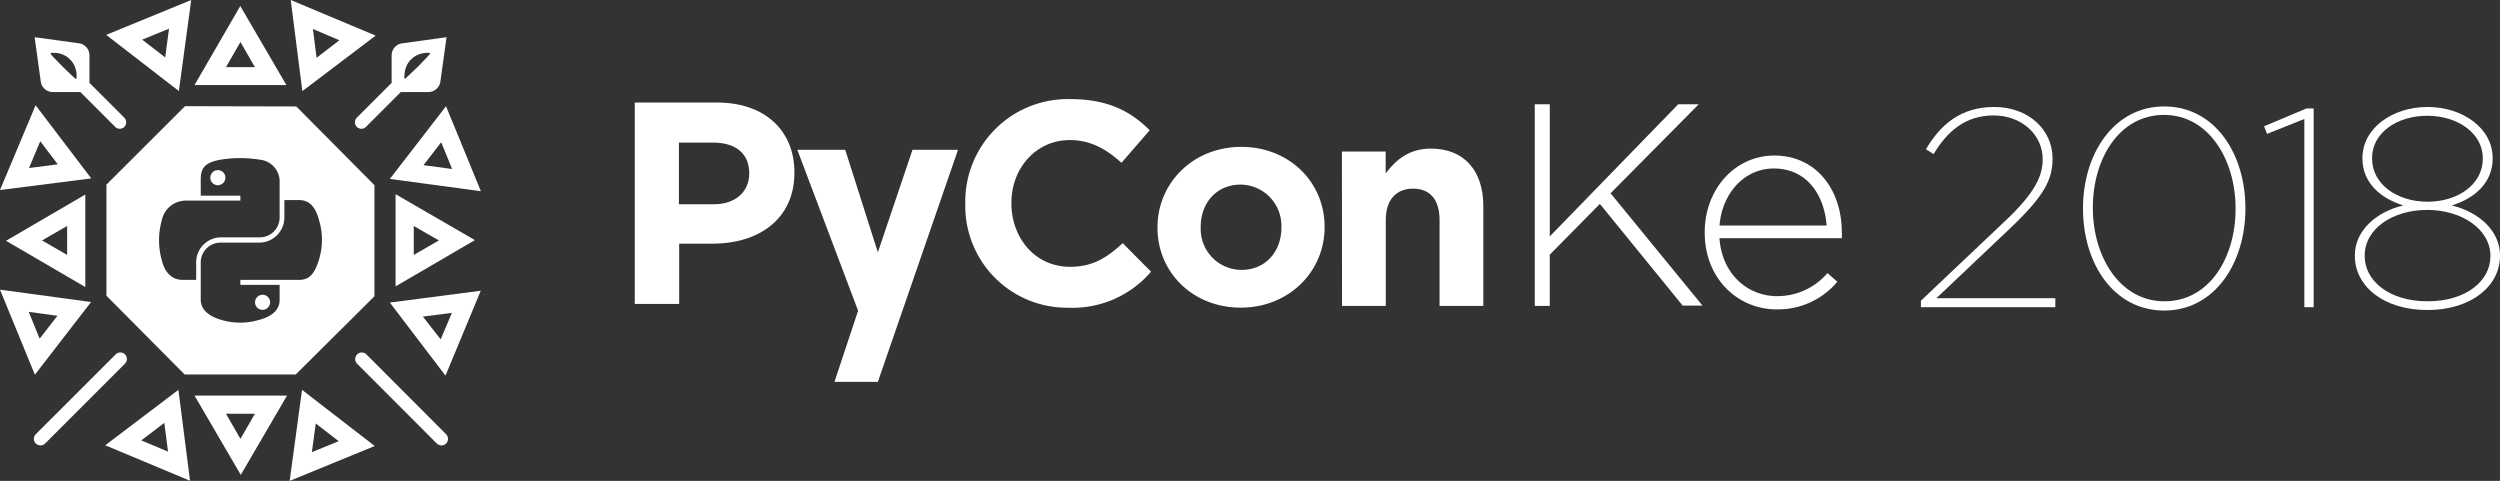 <svg xmlns="http://www.w3.org/2000/svg" viewBox="0 0 378.36 72.78"><rect x="0" y="0" width="378.36" height="72.78" fill="#333333" stroke="none"/><defs><style>.cls-1{fill:#fff;}</style></defs><title>Asset 1</title><g id="Layer_2" data-name="Layer 2"><g id="Layer_1-2" data-name="Layer 1"><g id="_Group_" data-name="&lt;Group&gt;"><g id="_Group_2" data-name="&lt;Group&gt;"><g id="_Group_3" data-name="&lt;Group&gt;"><g id="_Group_4" data-name="&lt;Group&gt;"><path id="_Path_" data-name="&lt;Path&gt;" class="cls-1" d="M33,25.75a1.14,1.14,0,1,0,1.11,1.14A1.13,1.13,0,0,0,33,25.75Z"/><path id="_Path_2" data-name="&lt;Path&gt;" class="cls-1" d="M39.72,46.89a1.14,1.14,0,1,0-1.12-1.14A1.13,1.13,0,0,0,39.72,46.89Z"/><path id="_Compound_Path_" data-name="&lt;Compound Path&gt;" class="cls-1" d="M44.84,16.11,28,16.07,16.11,27.94l0,16.82L27.94,56.67l16.82,0L56.67,44.84l0-16.82ZM29.69,42.36H27.64c-1.73,0-2.74-1.26-3.16-3a11.16,11.16,0,0,1,0-6,3.72,3.72,0,0,1,3.72-3h8.18v-.75h-6V27.26c0-1.71.46-2.65,3-3.09a16.71,16.71,0,0,1,2.84-.24,18,18,0,0,1,3.1.24,3.32,3.32,0,0,1,3,3.09v5.66a3,3,0,0,1-3,3H33.4a3.78,3.78,0,0,0-3.71,3.69Zm18.57-3c-.6,1.81-1.24,3-3,3H36.38v.75h5.94v2.27c0,1.72-1.48,2.59-3,3a10,10,0,0,1-5.94,0c-1.57-.46-3-1.41-3-3V39.72a3,3,0,0,1,3-3h5.94a3.82,3.82,0,0,0,3.72-3.77V30.28h2.23c1.73,0,2.55,1.3,3,3A10.16,10.16,0,0,1,48.26,39.34Z"/></g><path id="_Compound_Path_2" data-name="&lt;Compound Path&gt;" class="cls-1" d="M36.39,6.36l2.19,3.8H34.2l2.19-3.8m0-5.49-6.95,12h13.9l-7-12Z"/><path id="_Compound_Path_3" data-name="&lt;Compound Path&gt;" class="cls-1" d="M62.62,34.2l3.8,2.19-3.8,2.19V34.2m-2.75-4.76v13.9l12-7-12-6.95Z"/><path id="_Compound_Path_4" data-name="&lt;Compound Path&gt;" class="cls-1" d="M38.58,62.62l-2.19,3.8-2.19-3.8h4.38m4.76-2.75H29.44l7,12,7-12Z"/><path id="_Compound_Path_5" data-name="&lt;Compound Path&gt;" class="cls-1" d="M10.16,34.2v4.38l-3.8-2.19,3.8-2.19m2.75-4.76-12,7,12,7V29.44Z"/><path id="_Compound_Path_6" data-name="&lt;Compound Path&gt;" class="cls-1" d="M25.58,4.35,25,8.69,21.52,6l4.06-1.66M28.94,0,16.07,5.28l11,8.5L28.94,0Z"/><path id="_Compound_Path_7" data-name="&lt;Compound Path&gt;" class="cls-1" d="M47.36,4.39l4,1.7L47.91,8.75l-.55-4.36M44,0l1.76,13.79L56.85,5.39,44,0Z"/><path id="_Compound_Path_8" data-name="&lt;Compound Path&gt;" class="cls-1" d="M66.77,21.52l1.66,4.06L64.09,25l2.68-3.47m.73-5.45-8.5,11,13.78,1.86L67.5,16.07Z"/><path id="_Compound_Path_9" data-name="&lt;Compound Path&gt;" class="cls-1" d="M68.39,47.36l-1.7,4L64,47.91l4.35-.55M72.76,44,59,45.79l8.42,11.06L72.76,44Z"/><path id="_Compound_Path_10" data-name="&lt;Compound Path&gt;" class="cls-1" d="M47.79,64.09l3.47,2.68L47.2,68.43l.59-4.34M45.71,59,43.84,72.78,56.71,67.5l-11-8.5Z"/><path id="_Compound_Path_11" data-name="&lt;Compound Path&gt;" class="cls-1" d="M24.87,64l.56,4.35-4.05-1.7L24.87,64M27,59,15.93,67.39l12.83,5.37L27,59Z"/><path id="_Compound_Path_12" data-name="&lt;Compound Path&gt;" class="cls-1" d="M4.35,47.2l4.34.59L6,51.26,4.35,47.2M0,43.84,5.28,56.71l8.5-11L0,43.84Z"/><path id="_Compound_Path_13" data-name="&lt;Compound Path&gt;" class="cls-1" d="M6.09,21.38l2.66,3.49-4.36.56,1.7-4.05m-.7-5.45L0,28.76,13.81,27,5.39,15.93Z"/></g><g id="_Group_5" data-name="&lt;Group&gt;"><g id="_Group_6" data-name="&lt;Group&gt;"><path id="_Compound_Path_14" data-name="&lt;Compound Path&gt;" class="cls-1" d="M18.81,17.81l-5.27-5.27V8.38A1.84,1.84,0,0,0,12,6.56L5.24,5.63l.93,6.72A1.83,1.83,0,0,0,8,13.93h4.16l5.27,5.27a1,1,0,0,0,.69.29,1,1,0,0,0,.7-.29A1,1,0,0,0,18.81,17.81Zm-7.23-6.06a.67.67,0,0,0,0,.1l-.11.11s-.26-.22-.63-.57-.85-.81-1.34-1.28c-.27-.28-.53-.54-.77-.8l-.09-.09L8.2,8.77c-.34-.37-.56-.63-.56-.63L7.75,8h.1A1.7,1.7,0,0,1,8.1,8a3.38,3.38,0,0,1,.79.07,3.88,3.88,0,0,1,.9.32,3.87,3.87,0,0,1,.43.27A3,3,0,0,1,10.6,9a2.37,2.37,0,0,1,.33.38,2.72,2.72,0,0,1,.27.42,2.75,2.75,0,0,1,.15.36,3.86,3.86,0,0,1,.17.55,3.38,3.38,0,0,1,.07.79A1.78,1.78,0,0,1,11.58,11.75Z"/><path id="_Compound_Path_15" data-name="&lt;Compound Path&gt;" class="cls-1" d="M54,19.2a1,1,0,0,0,.7.29,1,1,0,0,0,.69-.29l5.27-5.27h4.16a1.85,1.85,0,0,0,1.83-1.58l.93-6.72-6.72.93a1.84,1.84,0,0,0-1.59,1.82v4.16L54,17.81A1,1,0,0,0,54,19.2Zm7.22-7.7a3.38,3.38,0,0,1,.07-.79,3.86,3.86,0,0,1,.17-.55,2.75,2.75,0,0,1,.15-.36,3.74,3.74,0,0,1,.27-.42,3.58,3.58,0,0,1,.71-.71,3.35,3.35,0,0,1,1.33-.59A3.38,3.38,0,0,1,64.68,8a1.7,1.7,0,0,1,.25,0H65l.11.11s-.22.26-.56.63l-.43.45-.09.09c-.24.26-.5.52-.77.8-.48.47-1,.94-1.34,1.28l-.62.57-.12-.11a.67.67,0,0,0,0-.1A1.78,1.78,0,0,1,61.19,11.5Z"/></g><g id="_Group_7" data-name="&lt;Group&gt;"><path id="_Path_3" data-name="&lt;Path&gt;" class="cls-1" d="M66.81,67.41a1,1,0,0,1-.71-.29L54,55a1,1,0,0,1,1.41-1.41L67.51,65.71a1,1,0,0,1,0,1.41A1,1,0,0,1,66.81,67.41Z"/></g><g id="_Group_8" data-name="&lt;Group&gt;"><path id="_Path_4" data-name="&lt;Path&gt;" class="cls-1" d="M6.12,67.41a1,1,0,0,1-.7-.29,1,1,0,0,1,0-1.41L17.51,53.63a1,1,0,0,1,1.4,0,1,1,0,0,1,0,1.41L6.83,67.12A1,1,0,0,1,6.12,67.41Z"/></g></g></g><g id="_Group_9" data-name="&lt;Group&gt;"><g id="_Group_10" data-name="&lt;Group&gt;"><path id="_Compound_Path_16" data-name="&lt;Compound Path&gt;" class="cls-1" d="M96.07,15.52h12.47c7.28,0,11.69,4.31,11.69,10.55v.09c0,7.06-5.5,10.72-12.34,10.72h-5.1V46H96.07Zm12,15.39c3.35,0,5.32-2,5.32-4.62V26.2c0-3-2.1-4.62-5.45-4.62h-5.19v9.33Z"/><path id="_Compound_Path_17" data-name="&lt;Compound Path&gt;" class="cls-1" d="M146.09,30.86v-.08A15.51,15.51,0,0,1,162,15c5.76,0,9.2,1.92,12,4.71l-4.27,4.93c-2.36-2.14-4.76-3.44-7.81-3.44-5.14,0-8.85,4.27-8.85,9.5v.09c0,5.23,3.62,9.59,8.85,9.59,3.49,0,5.62-1.4,8-3.58l4.28,4.32a15.6,15.6,0,0,1-12.52,5.45A15.4,15.4,0,0,1,146.09,30.86Z"/><path id="_Compound_Path_18" data-name="&lt;Compound Path&gt;" class="cls-1" d="M175.18,34.48V34.4c0-6.72,5.4-12.17,12.68-12.17s12.61,5.36,12.61,12.08v.09c0,6.71-5.41,12.16-12.69,12.16S175.18,41.2,175.18,34.48Zm18.75,0V34.4a6.22,6.22,0,0,0-6.15-6.46c-3.8,0-6.06,2.92-6.06,6.37v.09a6.2,6.2,0,0,0,6.14,6.45C191.66,40.85,193.93,37.93,193.93,34.48Z"/><path id="_Compound_Path_19" data-name="&lt;Compound Path&gt;" class="cls-1" d="M203.09,22.93h6.62v3.31c1.53-2,3.49-3.75,6.85-3.75,5,0,7.93,3.32,7.93,8.68V46.3h-6.62v-13c0-3.14-1.49-4.75-4-4.75s-4.14,1.61-4.14,4.75v13h-6.62Z"/><g id="_Group_11" data-name="&lt;Group&gt;"><path id="_Compound_Path_20" data-name="&lt;Compound Path&gt;" class="cls-1" d="M232.28,15.78h2.27v20l19.44-20h3.1L243.75,29.25l13.91,17h-3L242.13,30.86l-7.58,7.68V46.3h-2.27Z"/><path id="_Compound_Path_21" data-name="&lt;Compound Path&gt;" class="cls-1" d="M258,35.22v-.08c0-6.46,4.53-11.6,10.55-11.6,6.23,0,10.2,5.06,10.2,11.64a6.05,6.05,0,0,1,0,.87H260.23c.39,5.54,4.36,8.77,8.72,8.77a10,10,0,0,0,7.63-3.49l1.49,1.31a11.7,11.7,0,0,1-9.2,4.18C263,46.82,258,42.16,258,35.22Zm18.44-1.09c-.31-4.49-2.88-8.63-8-8.63-4.4,0-7.81,3.71-8.2,8.63Z"/></g><polygon id="_Path_5" data-name="&lt;Path&gt;" class="cls-1" points="138.1 22.67 132.86 38.19 127.92 22.67 120.67 22.67 129.87 47.03 126.29 57.79 132.86 57.79 144.99 22.67 138.1 22.67"/></g><g id="_Group_12" data-name="&lt;Group&gt;"><path id="_Compound_Path_22" data-name="&lt;Compound Path&gt;" class="cls-1" d="M290.72,45.51,303.3,33.6c4.74-4.43,5.85-7,5.85-9.51,0-3.71-3.2-6.62-7.42-6.62s-7,2.35-9.09,5.85l-1.16-.73c2.22-3.79,5.34-6.4,10.33-6.4,5.21,0,8.83,3.46,8.83,7.77v.09c0,3.2-1.36,5.71-6.4,10.49L293.06,45.13h18v1.36H290.72Z"/><path id="_Compound_Path_23" data-name="&lt;Compound Path&gt;" class="cls-1" d="M315.25,31.6v-.09c0-8.15,4.61-15.4,12.29-15.4s12.29,7.17,12.29,15.4v.09c0,8.15-4.61,15.4-12.29,15.4S315.25,39.83,315.25,31.6Zm23.09,0v-.08c0-7.34-4.06-14.13-10.84-14.13s-10.76,6.66-10.76,14v.09c0,7.34,4.06,14.12,10.84,14.12S338.34,39,338.34,31.64Z"/><path id="_Compound_Path_24" data-name="&lt;Compound Path&gt;" class="cls-1" d="M348.75,18l-5.64,2.26-.46-1.15,6.4-2.69h1.11V46.49h-1.41Z"/><path id="_Compound_Path_25" data-name="&lt;Compound Path&gt;" class="cls-1" d="M356.39,38.72v-.08c0-3.71,3.2-6.57,7.33-7.55-3.54-1.11-6.18-3.5-6.18-7.09v-.08c0-4.48,4.48-7.73,9.85-7.73s9.86,3.25,9.86,7.73V24c0,3.59-2.64,6-6.19,7.09,4.14,1,7.3,3.88,7.3,7.55v.08c0,4.57-4.35,8.2-11,8.2S356.39,43.29,356.39,38.72Zm20.52.09v-.09c0-4-4.31-6.95-9.56-6.95s-9.47,2.86-9.47,6.91v.09c0,3.67,3.63,6.83,9.51,6.83S376.91,42.48,376.91,38.81ZM375.76,24v-.08c0-3.67-3.71-6.4-8.41-6.4S359,20.21,359,23.87V24c0,3.93,3.84,6.53,8.4,6.53S375.76,27.93,375.76,24Z"/></g></g></g></g></g></svg>